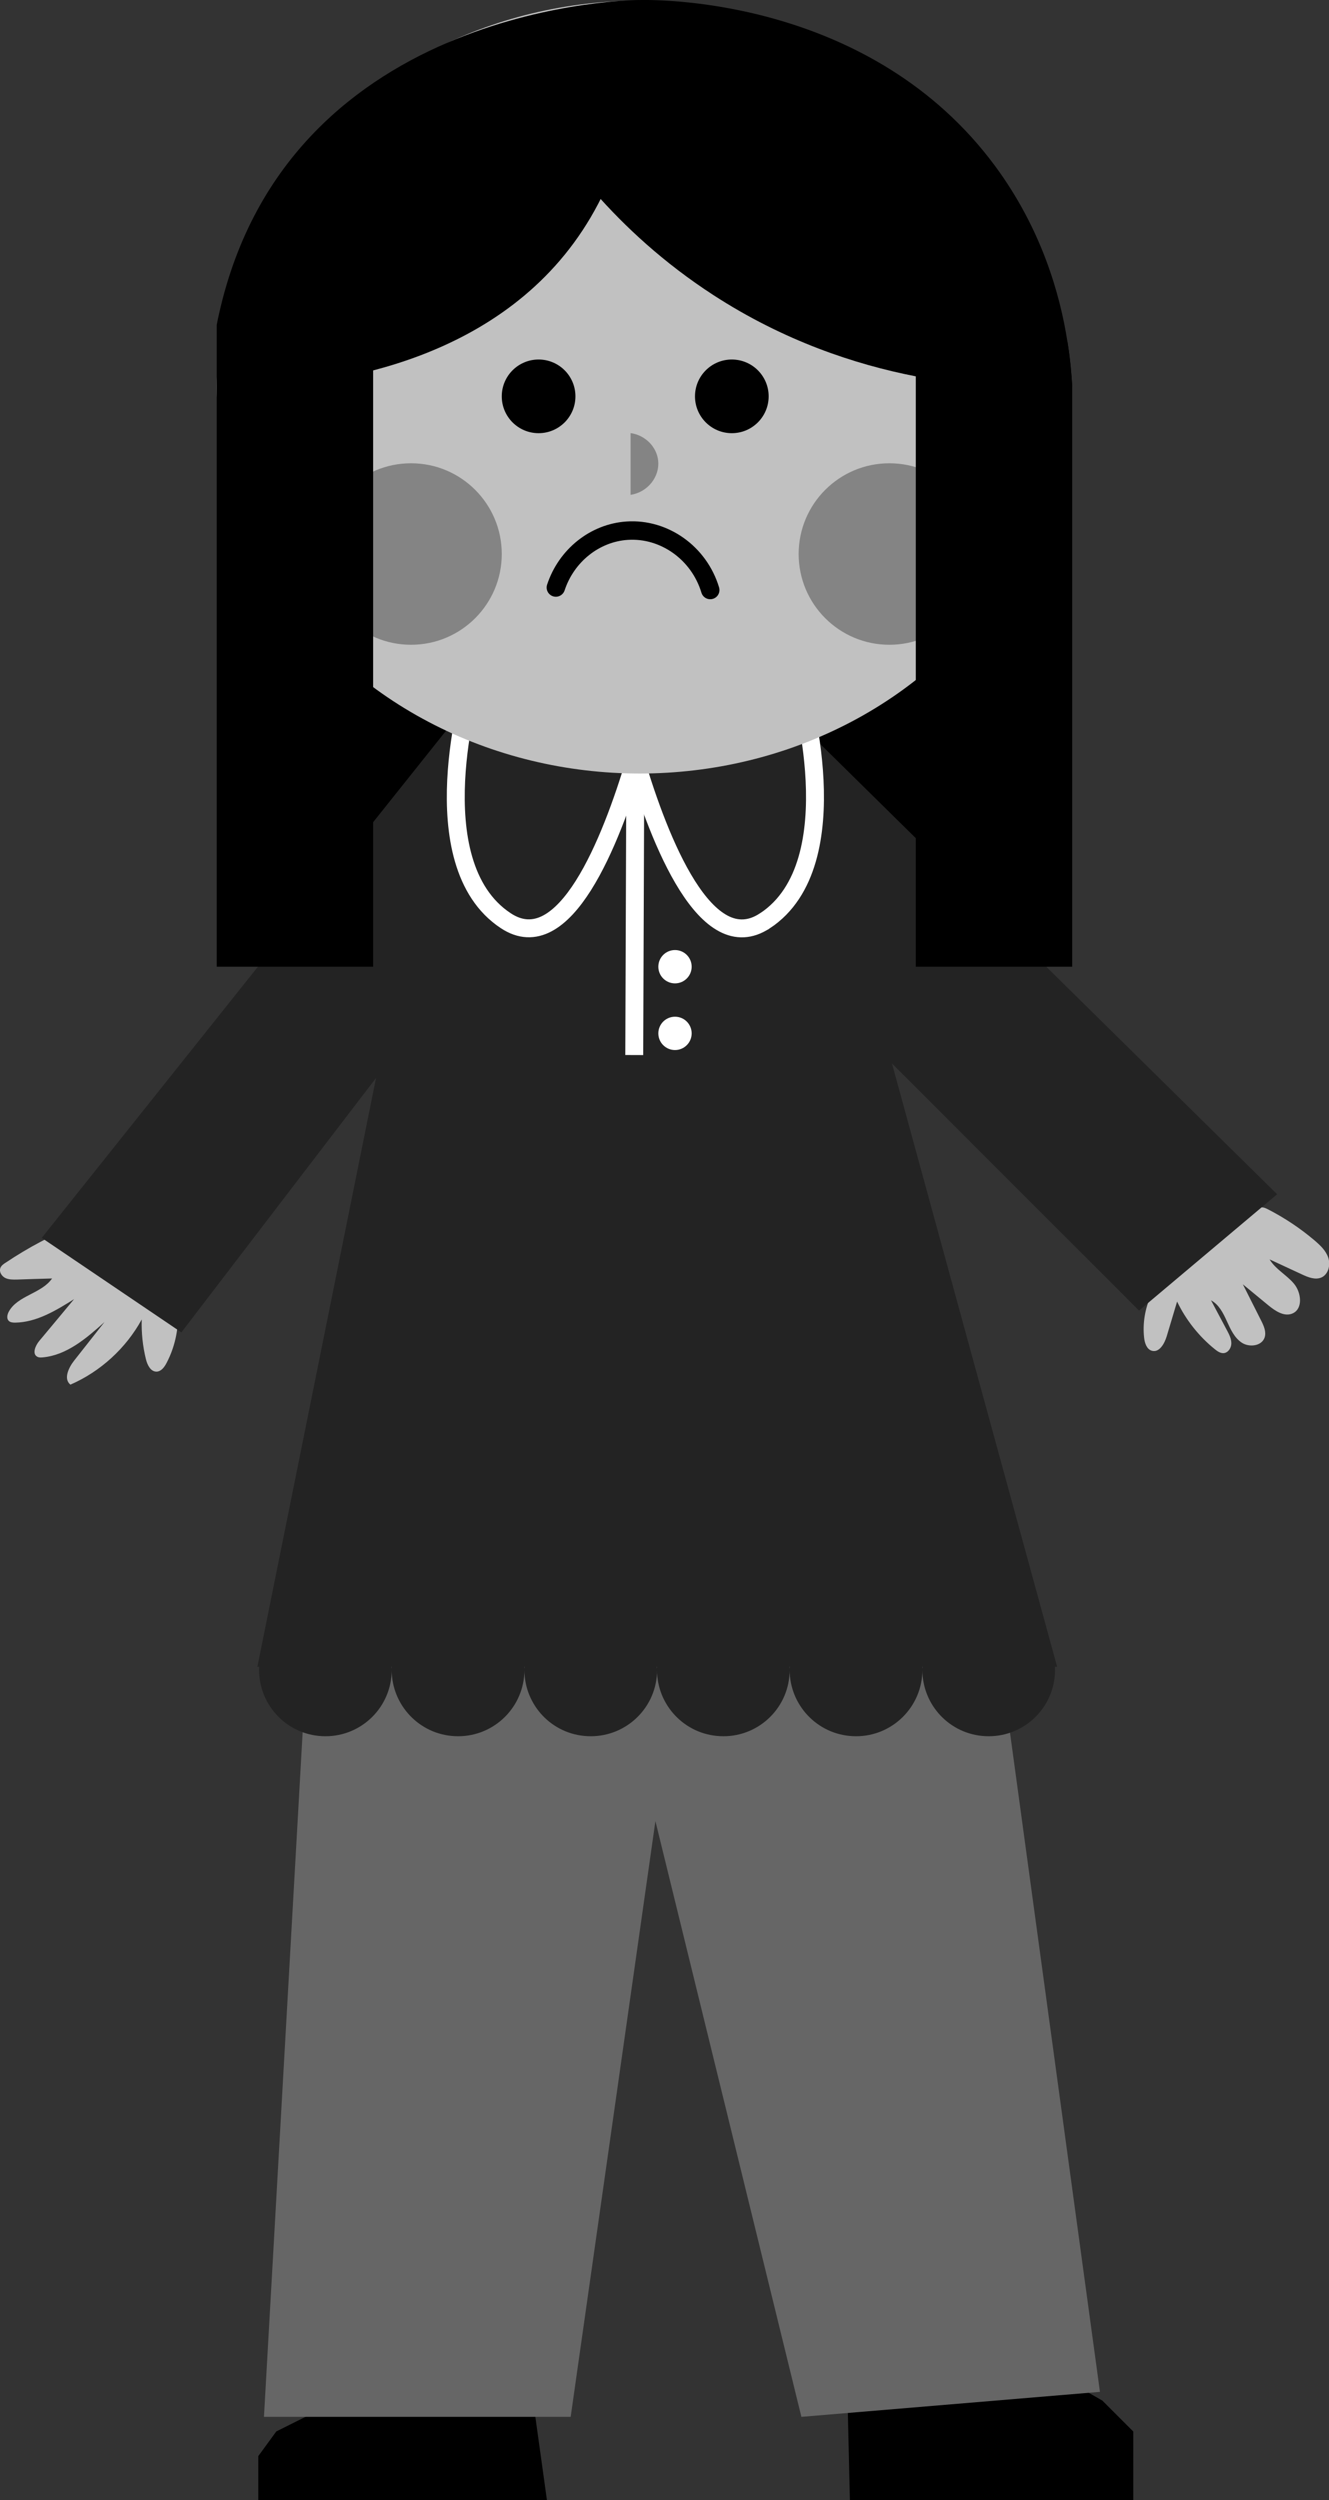 <?xml version="1.0" encoding="UTF-8"?>
<svg id="Calque_2" xmlns="http://www.w3.org/2000/svg" viewBox="0 0 159.5 300">
  <rect x="0" y="0" width="159.5" height="300" fill="#333333" stroke="none"/>
  <defs>
    <style>
      .cls-1 {
        stroke: #000;
        stroke-linecap: round;
        stroke-width: 2.21px;
      }

      .cls-1, .cls-2 {
        fill: none;
        stroke-miterlimit: 10;
      }

      .cls-3 {
        fill: #232323;
      }

      .cls-4 {
        fill: #c1c1c1;
      }

      .cls-5 {
        fill: #848484;
      }

      .cls-6 {
        fill: #fff;
      }

      .cls-7 {
        fill: #666;
      }

      .cls-2 {
        stroke: #fff;
        stroke-width: 2.15px;
      }
    </style>
  </defs>
  <g id="fille">
    <polyline points="119.84 44.02 119.84 110.54 30.54 110.54 30.54 46.23"/>
    <path class="cls-4" d="M21.29,156.7c.26,2.34-.2,4.76-1.3,6.85-.26.5-.65,1.03-1.21,1.04-.71,0-1.1-.81-1.27-1.5-.38-1.55-.55-3.16-.5-4.76-1.89,3.45-4.95,6.25-8.56,7.82-.86-.68-.22-2.04.46-2.9,1.21-1.54,2.42-3.07,3.63-4.61-2.16,1.94-4.53,3.98-7.42,4.24-.22.02-.46.03-.65-.08-.64-.35-.23-1.32.23-1.88,1.4-1.68,2.8-3.35,4.19-5.03-2.18,1.37-4.5,2.78-7.07,2.82-.28,0-.58-.02-.78-.22-.27-.28-.17-.75.01-1.09,1.05-1.95,3.94-2.17,5.2-3.99-1.4.04-2.79.08-4.19.13-.49.01-1,.02-1.43-.19s-.76-.74-.59-1.19c.11-.29.37-.48.63-.64,1.36-.91,2.76-1.75,4.2-2.51,1.06-.56,2.24-1.1,3.43-.91.86.13,1.62.63,2.35,1.12,3.49,2.34,6.98,4.68,10.46,7.02"/>
    <path class="cls-4" d="M138.15,155.41c-.73,1.58-1.03,3.37-.84,5.1.07.65.31,1.41.95,1.58.88.23,1.49-.85,1.76-1.73.42-1.39.83-2.79,1.25-4.18,1.06,2.21,2.62,4.18,4.53,5.72.31.25.66.49,1.05.47.55-.04.93-.63.93-1.18s-.26-1.06-.52-1.55c-.64-1.2-1.28-2.4-1.92-3.61.94.5,1.46,1.53,1.9,2.5.44.97.91,2.01,1.8,2.59s2.35.41,2.72-.59c.25-.68-.08-1.43-.41-2.08-.73-1.45-1.46-2.9-2.19-4.34,1.02.84,2.04,1.68,3.06,2.52.84.69,1.93,1.42,2.92.97,1.26-.57,1.04-2.51.15-3.57s-2.22-1.73-2.92-2.91c1.3.6,2.6,1.21,3.9,1.81.73.34,1.58.68,2.32.36.83-.37,1.11-1.48.83-2.35s-.98-1.52-1.67-2.11c-1.7-1.44-3.56-2.68-5.54-3.7-.22-.11-.45-.23-.7-.25-.35-.03-.69.14-1.01.3-4.93,2.57-9.06,6.4-13.14,10.18"/>
    <path d="M38.72,288.98c-1.85.93-3.71,1.85-5.56,2.78-.72.99-1.44,1.97-2.16,2.96v5.28h34.64l-1.48-10.64c-8.48-.13-16.96-.26-25.45-.38Z"/>
    <path d="M125.81,284.35c2.16,1.24,4.33,2.47,6.49,3.71,1.24,1.24,2.47,2.47,3.71,3.71v8.24h-34.01c-.09-3.98-.19-7.97-.28-11.95,8.03-1.24,16.06-2.47,24.1-3.71Z"/>
    <path class="cls-7" d="M36.96,196.59h82.71c4.11,30.14,8.23,60.28,12.34,90.42-11.94,1-23.89,2-35.83,3l-17.52-71.49-10.17,71.49H31.68l5.28-93.42Z"/>
    <path class="cls-3" d="M153.28,143.31c-19.77-19.48-39.54-38.96-59.31-58.44-12.5-.29-25-.58-37.5-.87-17.15,21.51-34.31,43.03-51.46,64.54l16.76,11.34c7.78-10.18,15.57-20.35,23.36-30.53-4.75,23.55-9.49,47.1-14.24,70.65h.21c-.2,4.39,3.17,8.11,7.55,8.33,4.39.23,8.13-3.15,8.35-7.54.01-.14.01-.27.01-.41,0,4.22,3.31,7.74,7.56,7.95,4.39.23,8.13-3.15,8.36-7.54.01-.14.01-.26.01-.4,0,4.22,3.3,7.73,7.55,7.94,4.39.23,8.14-3.15,8.36-7.54,0-.14,0-.27,0-.41,0-.13,0-.26-.02-.38h.03c-.01.13-.01.25-.01.38,0,4.22,3.3,7.74,7.56,7.95,4.39.23,8.13-3.15,8.35-7.54.01-.14.01-.27.01-.41,0,4.22,3.31,7.74,7.56,7.95,4.39.23,8.13-3.15,8.36-7.54.01-.14.01-.26.01-.4,0,4.22,3.3,7.73,7.55,7.94,4.39.23,8.13-3.15,8.36-7.54.01-.27.01-.53-.01-.79h.27c-6.61-24.13-13.22-48.26-19.82-72.39,9.88,9.88,19.76,19.77,29.65,29.65,5.52-4.65,11.05-9.3,16.57-13.95ZM47.01,200.37c0-.12,0-.25-.02-.37h.03c-.01.13-.01.24-.01.37ZM62.94,200.38c0-.13,0-.26-.02-.38h.03c-.01.13-.01.25-.01.38ZM94.78,200.37c0-.12,0-.25-.02-.37h.03c-.01.13-.01.24-.01.37ZM110.72,200c-.01.13-.01.25-.01.38,0-.13,0-.26-.02-.38h.03Z"/>
    <g>
      <path class="cls-2" d="M91.8,110.49c-7.03,4.65-12.63-9.49-15.55-19.32-2.93,9.84-8.52,23.96-15.55,19.31-10.5-6.93-4.03-28.48-4.03-28.48l19.82.46,19.35-.45s6.47,21.55-4.03,28.48Z"/>
      <line class="cls-2" x1="76.25" y1="91.17" x2="76.12" y2="126.6"/>
      <circle class="cls-6" cx="81.01" cy="116" r="2"/>
      <circle class="cls-6" cx="81.01" cy="124" r="2"/>
    </g>
    <ellipse class="cls-4" cx="76.79" cy="46.45" rx="50.78" ry="46.37"/>
    <circle class="cls-5" cx="49.33" cy="66.48" r="10.89"/>
    <circle class="cls-5" cx="106.74" cy="66.48" r="10.89"/>
    <circle cx="64.64" cy="47.56" r="4.42"/>
    <circle cx="87.83" cy="47.56" r="4.42"/>
    <path class="cls-1" d="M85.24,70.8c-1.35-4.48-5.56-7.42-9.98-7.12-3.87.26-7.28,2.97-8.55,6.82"/>
    <path class="cls-5" d="M75.68,51.97c1.78.25,3.14,1.66,3.31,3.31.2,1.91-1.23,3.78-3.31,4.1"/>
    <path d="M44.78,44.45v71.55h-18.77V38.99c.08-.45.18-.9.28-1.34C34.71,0,76.79,0,76.79,0c.66,29.71-17.11,40.56-32.01,44.45Z"/>
    <path d="M128.68,46.35c-3.5.24-10.37.45-18.77-1.19-7.33-1.43-15.84-4.27-24.29-9.75-11.97-7.76-18.74-17.49-22.08-23.18L76.81,0c2.89-.04,27.87,0,42.6,19.9,5.58,7.55,7.81,15.4,8.7,21.11.34,2.11.49,3.94.57,5.34Z"/>
    <path d="M128.68,46.35v69.65h-18.77V43.42l18.2-2.41c.34,2.11.49,3.94.57,5.34Z"/>
  </g>
</svg>